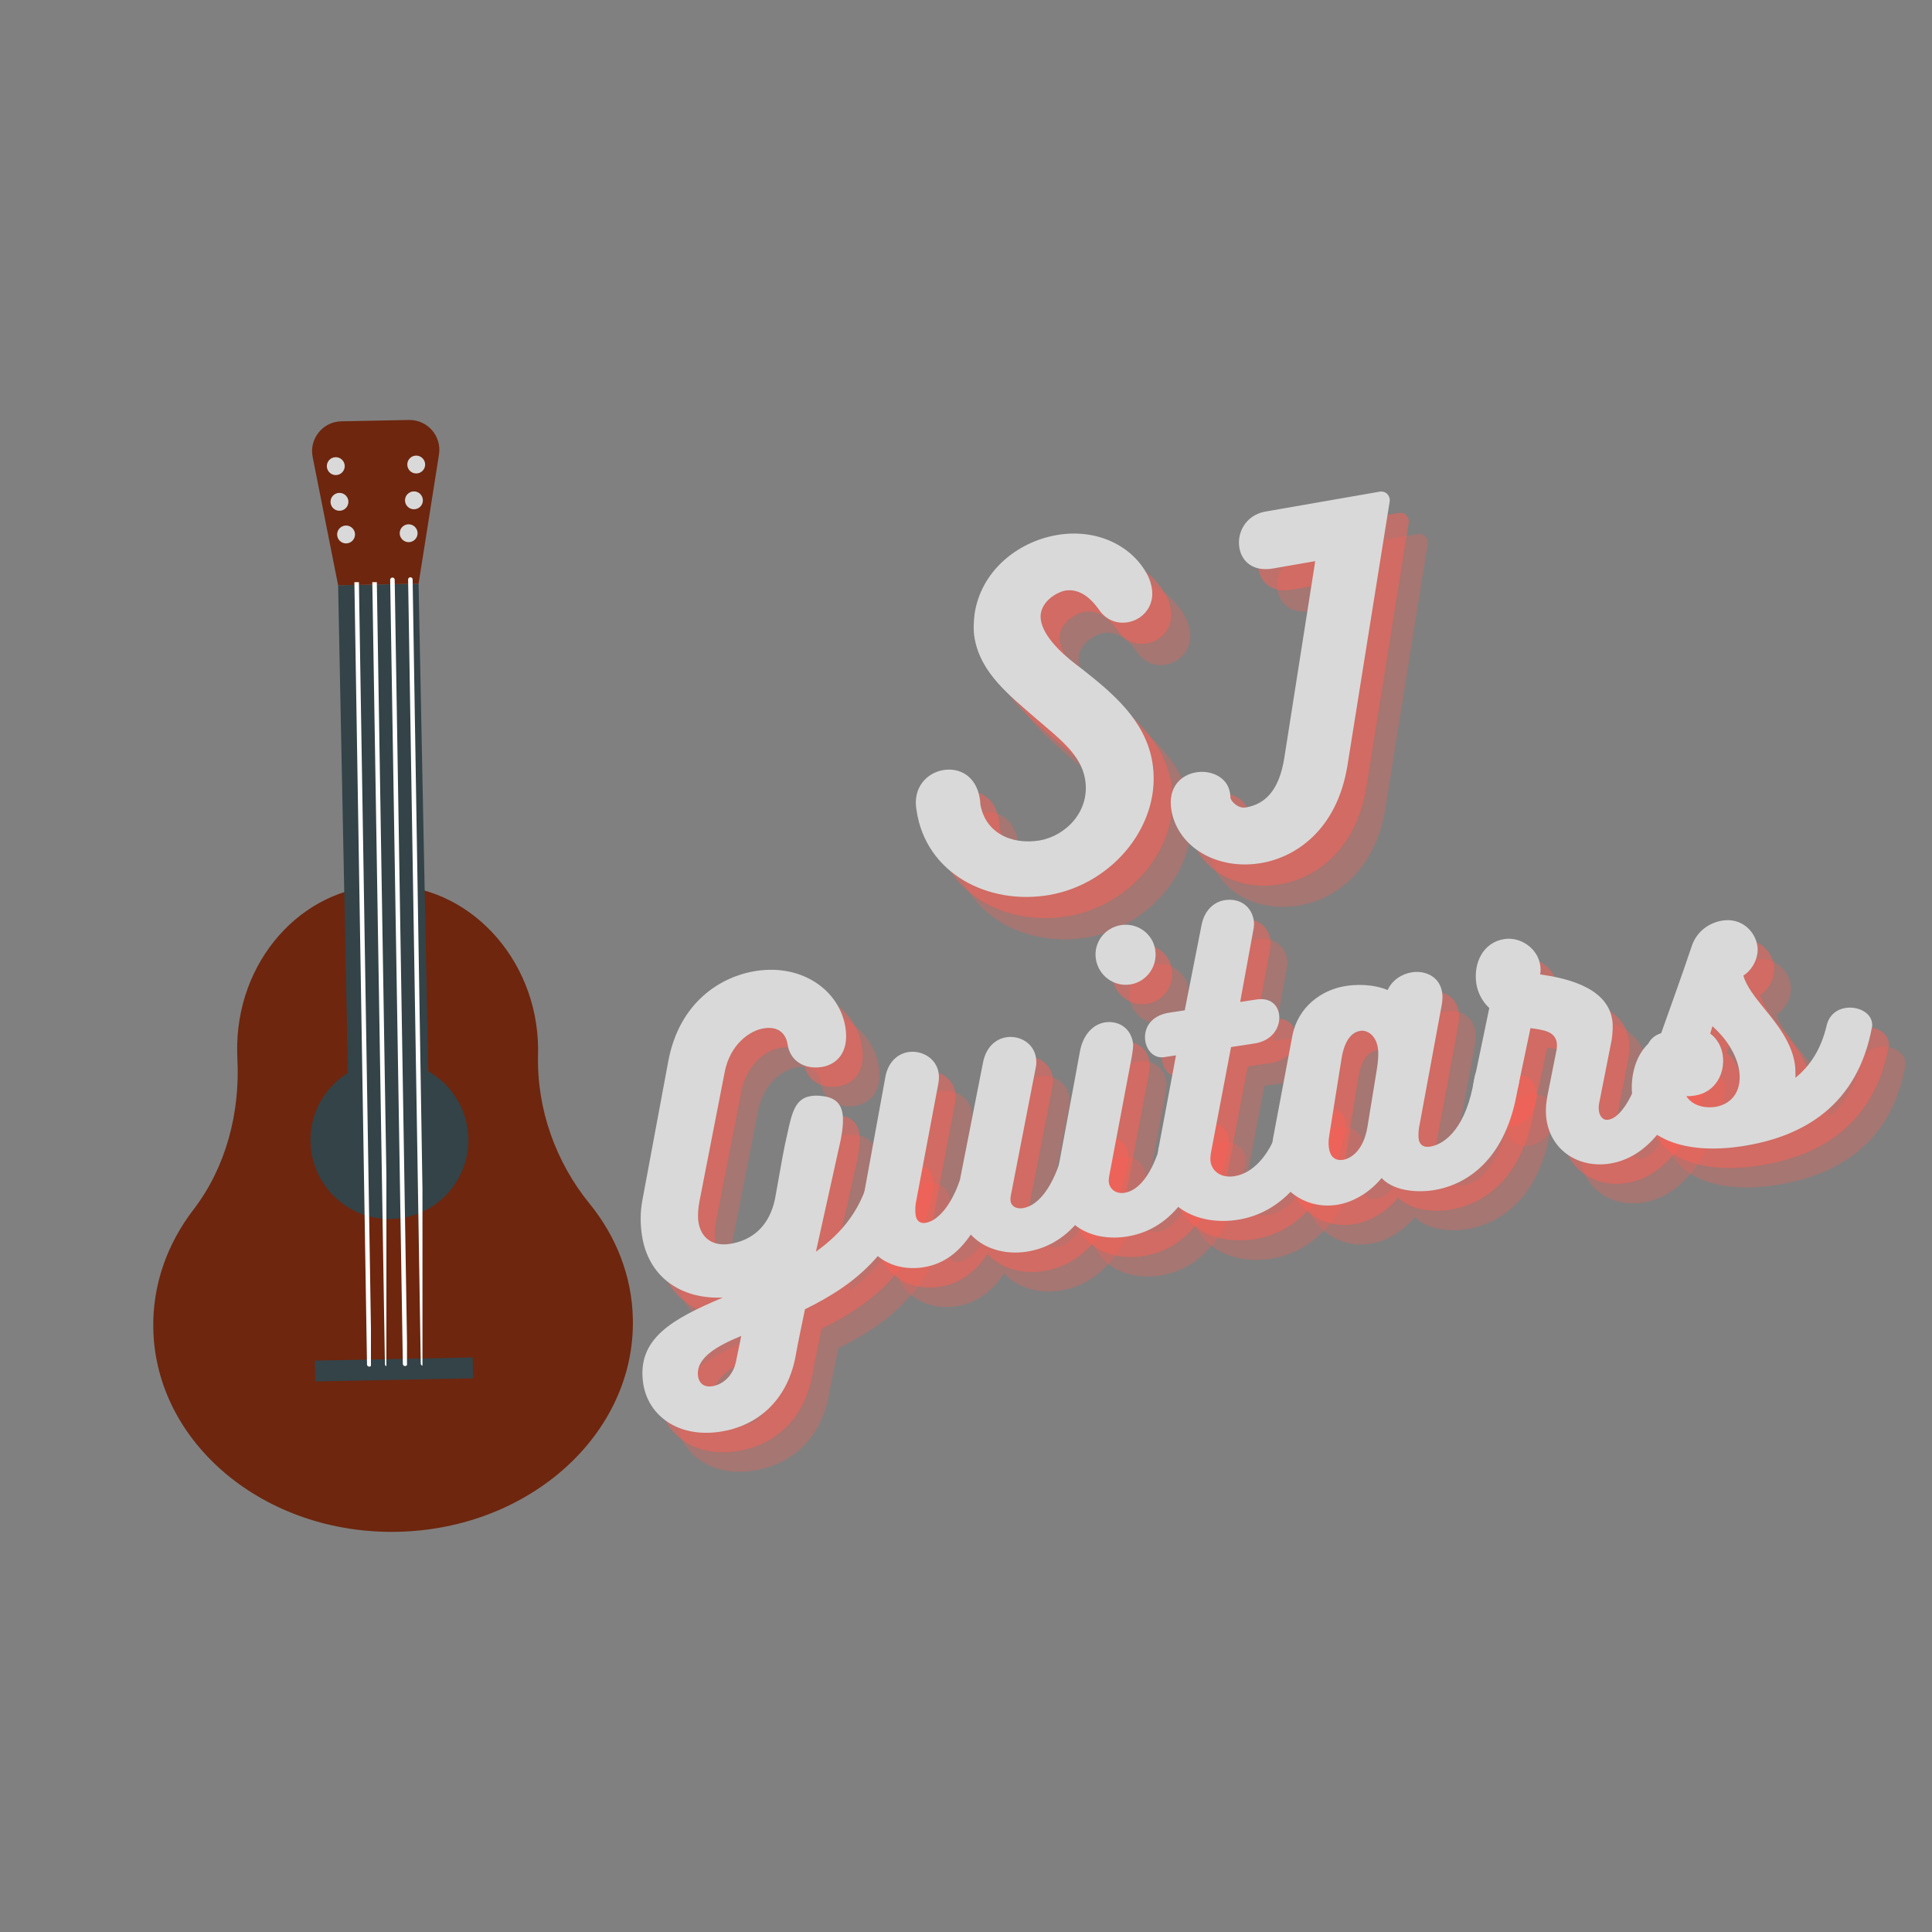 <svg xmlns="http://www.w3.org/2000/svg" width="375" viewBox="0 0 375 375" height="375" version="1.0"><rect x="0" y="0" width="375" height="375" fill="#808080" stroke="none"/><defs><clipPath id="a"><path d="M 29 171 L 123 171 L 123 298 L 29 298 Z M 29 171"/></clipPath><clipPath id="b"><path d="M -52.012 201.133 L 72.605 71.453 L 202.281 196.07 L 77.664 325.75 Z M -52.012 201.133"/></clipPath><clipPath id="c"><path d="M -52.012 201.133 L 72.605 71.453 L 202.281 196.07 L 77.664 325.75 Z M -52.012 201.133"/></clipPath><clipPath id="d"><path d="M 60 205 L 91 205 L 91 237 L 60 237 Z M 60 205"/></clipPath><clipPath id="e"><path d="M -52.012 201.133 L 72.605 71.453 L 202.281 196.07 L 77.664 325.75 Z M -52.012 201.133"/></clipPath><clipPath id="f"><path d="M -52.012 201.133 L 72.605 71.453 L 202.281 196.07 L 77.664 325.75 Z M -52.012 201.133"/></clipPath><clipPath id="g"><path d="M 61 263 L 92 263 L 92 269 L 61 269 Z M 61 263"/></clipPath><clipPath id="h"><path d="M -52.012 201.133 L 72.605 71.453 L 202.281 196.07 L 77.664 325.75 Z M -52.012 201.133"/></clipPath><clipPath id="i"><path d="M -52.012 201.133 L 72.605 71.453 L 202.281 196.07 L 77.664 325.75 Z M -52.012 201.133"/></clipPath><clipPath id="j"><path d="M 65 113 L 84 113 L 84 213 L 65 213 Z M 65 113"/></clipPath><clipPath id="k"><path d="M -52.012 201.133 L 72.605 71.453 L 202.281 196.07 L 77.664 325.75 Z M -52.012 201.133"/></clipPath><clipPath id="l"><path d="M -52.012 201.133 L 72.605 71.453 L 202.281 196.07 L 77.664 325.75 Z M -52.012 201.133"/></clipPath><clipPath id="m"><path d="M 60 81 L 86 81 L 86 114 L 60 114 Z M 60 81"/></clipPath><clipPath id="n"><path d="M -52.012 201.133 L 72.605 71.453 L 202.281 196.07 L 77.664 325.75 Z M -52.012 201.133"/></clipPath><clipPath id="o"><path d="M -52.012 201.133 L 72.605 71.453 L 202.281 196.07 L 77.664 325.75 Z M -52.012 201.133"/></clipPath><clipPath id="p"><path d="M 65 102 L 69 102 L 69 106 L 65 106 Z M 65 102"/></clipPath><clipPath id="q"><path d="M -52.012 201.133 L 72.605 71.453 L 202.281 196.07 L 77.664 325.75 Z M -52.012 201.133"/></clipPath><clipPath id="r"><path d="M -52.012 201.133 L 72.605 71.453 L 202.281 196.07 L 77.664 325.75 Z M -52.012 201.133"/></clipPath><clipPath id="s"><path d="M 64 95 L 68 95 L 68 100 L 64 100 Z M 64 95"/></clipPath><clipPath id="t"><path d="M -52.012 201.133 L 72.605 71.453 L 202.281 196.07 L 77.664 325.75 Z M -52.012 201.133"/></clipPath><clipPath id="u"><path d="M -52.012 201.133 L 72.605 71.453 L 202.281 196.07 L 77.664 325.75 Z M -52.012 201.133"/></clipPath><clipPath id="v"><path d="M 63 88 L 67 88 L 67 93 L 63 93 Z M 63 88"/></clipPath><clipPath id="w"><path d="M -52.012 201.133 L 72.605 71.453 L 202.281 196.07 L 77.664 325.75 Z M -52.012 201.133"/></clipPath><clipPath id="x"><path d="M -52.012 201.133 L 72.605 71.453 L 202.281 196.07 L 77.664 325.75 Z M -52.012 201.133"/></clipPath><clipPath id="y"><path d="M 77 101 L 82 101 L 82 106 L 77 106 Z M 77 101"/></clipPath><clipPath id="z"><path d="M -52.012 201.133 L 72.605 71.453 L 202.281 196.07 L 77.664 325.75 Z M -52.012 201.133"/></clipPath><clipPath id="A"><path d="M -52.012 201.133 L 72.605 71.453 L 202.281 196.07 L 77.664 325.75 Z M -52.012 201.133"/></clipPath><clipPath id="B"><path d="M 78 95 L 83 95 L 83 99 L 78 99 Z M 78 95"/></clipPath><clipPath id="C"><path d="M -52.012 201.133 L 72.605 71.453 L 202.281 196.07 L 77.664 325.75 Z M -52.012 201.133"/></clipPath><clipPath id="D"><path d="M -52.012 201.133 L 72.605 71.453 L 202.281 196.07 L 77.664 325.75 Z M -52.012 201.133"/></clipPath><clipPath id="E"><path d="M 79 88 L 83 88 L 83 92 L 79 92 Z M 79 88"/></clipPath><clipPath id="F"><path d="M -52.012 201.133 L 72.605 71.453 L 202.281 196.07 L 77.664 325.75 Z M -52.012 201.133"/></clipPath><clipPath id="G"><path d="M -52.012 201.133 L 72.605 71.453 L 202.281 196.07 L 77.664 325.75 Z M -52.012 201.133"/></clipPath><clipPath id="H"><path d="M 67 113 L 72 113 L 72 266 L 67 266 Z M 67 113"/></clipPath><clipPath id="I"><path d="M -52.012 201.133 L 72.605 71.453 L 202.281 196.07 L 77.664 325.75 Z M -52.012 201.133"/></clipPath><clipPath id="J"><path d="M -52.012 201.133 L 72.605 71.453 L 202.281 196.07 L 77.664 325.75 Z M -52.012 201.133"/></clipPath><clipPath id="K"><path d="M 70 113 L 75 113 L 75 266 L 70 266 Z M 70 113"/></clipPath><clipPath id="L"><path d="M -52.012 201.133 L 72.605 71.453 L 202.281 196.07 L 77.664 325.75 Z M -52.012 201.133"/></clipPath><clipPath id="M"><path d="M -52.012 201.133 L 72.605 71.453 L 202.281 196.07 L 77.664 325.75 Z M -52.012 201.133"/></clipPath><clipPath id="N"><path d="M 74 112 L 79 112 L 79 266 L 74 266 Z M 74 112"/></clipPath><clipPath id="O"><path d="M -52.012 201.133 L 72.605 71.453 L 202.281 196.07 L 77.664 325.75 Z M -52.012 201.133"/></clipPath><clipPath id="P"><path d="M -52.012 201.133 L 72.605 71.453 L 202.281 196.07 L 77.664 325.75 Z M -52.012 201.133"/></clipPath><clipPath id="Q"><path d="M 77 112 L 82 112 L 82 266 L 77 266 Z M 77 112"/></clipPath><clipPath id="R"><path d="M -52.012 201.133 L 72.605 71.453 L 202.281 196.07 L 77.664 325.75 Z M -52.012 201.133"/></clipPath><clipPath id="S"><path d="M -52.012 201.133 L 72.605 71.453 L 202.281 196.07 L 77.664 325.75 Z M -52.012 201.133"/></clipPath></defs><g clip-path="url(#a)"><g clip-path="url(#b)"><g clip-path="url(#c)"><path fill="#6E260E" d="M 104.434 204.711 C 104.441 204.309 104.445 203.902 104.445 203.5 C 104.285 185.902 90.762 171.547 74.633 171.844 C 58.492 172.152 45.684 186.68 46.039 204.273 C 46.043 204.66 46.055 205.039 46.074 205.422 C 46.633 216.066 43.82 226.621 37.559 234.773 C 32.477 241.391 29.578 249.367 29.754 257.895 C 30.195 280.184 51.398 297.836 77.098 297.324 C 102.805 296.809 123.281 278.328 122.84 256.043 C 122.68 247.676 119.578 239.953 114.418 233.609 C 107.93 225.641 104.16 215.348 104.434 204.711"/></g></g></g><g clip-path="url(#d)"><g clip-path="url(#e)"><g clip-path="url(#f)"><path fill="#334348" d="M 90.91 220.98 C 91.074 229.445 84.352 236.441 75.891 236.609 C 67.43 236.777 60.438 230.055 60.262 221.59 C 60.094 213.129 66.816 206.137 75.281 205.961 C 83.746 205.797 90.742 212.52 90.91 220.98"/></g></g></g><g clip-path="url(#g)"><g clip-path="url(#h)"><g clip-path="url(#i)"><path fill="#334348" d="M 91.832 267.527 L 61.195 268.137 L 61.113 264.094 L 91.758 263.477 L 91.832 267.527"/></g></g></g><g clip-path="url(#j)"><g clip-path="url(#k)"><g clip-path="url(#l)"><path fill="#334348" d="M 81.246 113.289 L 65.629 113.605 L 67.602 212.484 L 83.211 212.176 L 81.246 113.289"/></g></g></g><g clip-path="url(#m)"><g clip-path="url(#n)"><g clip-path="url(#o)"><path fill="#6E260E" d="M 79.363 81.516 L 66.254 81.777 C 62.641 81.848 59.98 85.164 60.688 88.707 L 65.629 113.605 L 81.246 113.289 L 85.207 88.223 C 85.766 84.648 82.977 81.445 79.363 81.516"/></g></g></g><g clip-path="url(#p)"><g clip-path="url(#q)"><g clip-path="url(#r)"><path fill="#D9D9D9" d="M 68.91 103.707 C 68.922 104.664 68.164 105.453 67.207 105.477 C 66.254 105.496 65.461 104.734 65.434 103.773 C 65.422 102.816 66.18 102.027 67.137 102.004 C 68.098 101.988 68.891 102.754 68.91 103.707"/></g></g></g><g clip-path="url(#s)"><g clip-path="url(#t)"><g clip-path="url(#u)"><path fill="#D9D9D9" d="M 67.625 97.363 C 67.645 98.328 66.883 99.125 65.922 99.137 C 64.965 99.164 64.172 98.398 64.156 97.441 C 64.133 96.48 64.895 95.688 65.859 95.668 C 66.812 95.648 67.609 96.414 67.625 97.363"/></g></g></g><g clip-path="url(#v)"><g clip-path="url(#w)"><g clip-path="url(#x)"><path fill="#D9D9D9" d="M 66.914 90.445 C 66.926 91.402 66.168 92.191 65.211 92.215 C 64.254 92.23 63.465 91.473 63.438 90.512 C 63.418 89.547 64.176 88.758 65.141 88.742 C 66.102 88.727 66.887 89.484 66.914 90.445"/></g></g></g><g clip-path="url(#y)"><g clip-path="url(#z)"><g clip-path="url(#A)"><path fill="#D9D9D9" d="M 77.582 103.531 C 77.605 104.492 78.395 105.25 79.352 105.234 C 80.305 105.219 81.07 104.422 81.051 103.469 C 81.031 102.504 80.242 101.746 79.277 101.766 C 78.324 101.785 77.562 102.582 77.582 103.531"/></g></g></g><g clip-path="url(#B)"><g clip-path="url(#C)"><g clip-path="url(#D)"><path fill="#D9D9D9" d="M 78.609 97.145 C 78.629 98.109 79.426 98.875 80.383 98.848 C 81.34 98.836 82.105 98.043 82.078 97.082 C 82.066 96.125 81.273 95.359 80.309 95.379 C 79.355 95.398 78.59 96.195 78.609 97.145"/></g></g></g><g clip-path="url(#E)"><g clip-path="url(#F)"><g clip-path="url(#G)"><path fill="#D9D9D9" d="M 79.055 90.195 C 79.074 91.16 79.859 91.918 80.824 91.898 C 81.777 91.879 82.543 91.086 82.523 90.133 C 82.496 89.176 81.711 88.418 80.75 88.43 C 79.797 88.449 79.035 89.242 79.055 90.195"/></g></g></g><g clip-path="url(#H)"><g clip-path="url(#I)"><g clip-path="url(#J)"><path stroke-linecap="round" transform="matrix(.061 -.063 -.063 -.061 80.307 458.585)" fill="none" stroke-linejoin="round" d="M 2746.104 2834.9 C 2727.287 2816.198 1518.896 1607.696 1518.896 1607.696" stroke="#FFF" stroke-width="10" stroke-miterlimit="10"/></g></g></g><g clip-path="url(#K)"><g clip-path="url(#L)"><g clip-path="url(#M)"><path stroke-linecap="round" transform="matrix(.061 -.063 -.063 -.061 80.307 458.585)" fill="none" stroke-linejoin="round" d="M 2774.095 2806.803 C 2755.405 2788.099 1546.921 1579.693 1546.921 1579.693" stroke="#FFF" stroke-width="10" stroke-miterlimit="10"/></g></g></g><g clip-path="url(#N)"><g clip-path="url(#O)"><g clip-path="url(#P)"><path stroke-linecap="round" transform="matrix(.061 -.063 -.063 -.061 80.307 458.585)" fill="none" stroke-linejoin="round" d="M 2802.121 2778.8 C 2783.4 2760.128 1574.976 1551.595 1574.976 1551.595" stroke="#FFF" stroke-width="10" stroke-miterlimit="10"/></g></g></g><g clip-path="url(#Q)"><g clip-path="url(#R)"><g clip-path="url(#S)"><path stroke-linecap="round" transform="matrix(.061 -.063 -.063 -.061 80.307 458.585)" fill="none" stroke-linejoin="round" d="M 2830.175 2750.702 L 1603 1523.529" stroke="#FFF" stroke-width="10" stroke-miterlimit="10"/></g></g></g><g fill="#FD6155" fill-opacity=".302"><g><g><path d="M 26.848 -74.281 C 19.141 -72.938 12.117 -67.227 10.914 -58.918 C 10.719 -57.277 10.664 -55.746 10.922 -54.266 C 12.102 -47.496 17.664 -43.172 23.051 -38.496 C 27.48 -34.695 31.543 -31.633 32.355 -26.965 C 33.453 -20.66 28.59 -15.883 23.531 -15.004 C 17.914 -14.105 12.91 -16.602 12.023 -22.141 C 12.035 -22.543 11.965 -22.934 11.914 -23.246 C 11.141 -27.68 7.832 -29.191 4.793 -28.66 C 1.68 -28.121 -1.117 -25.309 -0.359 -20.949 C 1.406 -8.504 13.699 -2.383 25.453 -4.43 C 37.906 -6.598 47.484 -18.371 45.398 -30.355 C 43.988 -38.449 37.535 -43.742 31.867 -48.211 L 30.754 -49.059 C 27.242 -51.734 24.297 -54.832 23.797 -57.711 C 23.199 -61.137 26.91 -63.305 28.715 -63.539 C 31.156 -63.805 33.168 -62.391 34.949 -59.973 C 36.383 -57.738 38.594 -57 40.695 -57.363 C 43.5 -57.852 45.934 -60.441 45.312 -64.023 C 45.176 -64.801 44.977 -65.488 44.594 -66.305 C 41.746 -72.062 34.785 -75.664 26.848 -74.281 Z M 26.848 -74.281" transform="translate(185.63 186.376)"/></g></g></g><g fill="#FD6155" fill-opacity=".302"><g><g><path d="M 34.426 -73.113 L 14.344 -69.617 C 10.547 -68.875 8.895 -65.461 9.395 -62.582 C 9.844 -60.012 11.977 -57.898 15.945 -58.59 L 24.117 -60.012 L 18.105 -21.758 C 17.062 -15.32 14.285 -12.832 10.629 -12.195 C 9.148 -11.938 7.773 -13.383 7.652 -14.082 C 7.676 -14.406 7.609 -14.797 7.555 -15.109 C 7.027 -18.145 3.82 -19.512 0.941 -19.008 C -1.938 -18.508 -4.57 -16.125 -3.785 -11.609 C -2.539 -4.449 5.145 0.066 13.707 -1.422 C 20.242 -2.562 28.324 -7.738 30.375 -20.363 L 38.555 -71.508 C 38.754 -72.664 37.852 -73.711 36.605 -73.492 Z M 34.426 -73.113" transform="translate(238.552 177.165)"/></g></g></g><g fill="#FD6155" fill-opacity=".502"><g><g><path d="M 26.848 -74.281 C 19.141 -72.938 12.117 -67.227 10.914 -58.918 C 10.719 -57.277 10.664 -55.746 10.922 -54.266 C 12.102 -47.496 17.664 -43.172 23.051 -38.496 C 27.48 -34.695 31.543 -31.633 32.355 -26.965 C 33.453 -20.66 28.59 -15.883 23.531 -15.004 C 17.914 -14.105 12.91 -16.602 12.023 -22.141 C 12.035 -22.543 11.965 -22.934 11.914 -23.246 C 11.141 -27.68 7.832 -29.191 4.793 -28.66 C 1.68 -28.121 -1.117 -25.309 -0.359 -20.949 C 1.406 -8.504 13.699 -2.383 25.453 -4.43 C 37.906 -6.598 47.484 -18.371 45.398 -30.355 C 43.988 -38.449 37.535 -43.742 31.867 -48.211 L 30.754 -49.059 C 27.242 -51.734 24.297 -54.832 23.797 -57.711 C 23.199 -61.137 26.91 -63.305 28.715 -63.539 C 31.156 -63.805 33.168 -62.391 34.949 -59.973 C 36.383 -57.738 38.594 -57 40.695 -57.363 C 43.5 -57.852 45.934 -60.441 45.312 -64.023 C 45.176 -64.801 44.977 -65.488 44.594 -66.305 C 41.746 -72.062 34.785 -75.664 26.848 -74.281 Z M 26.848 -74.281" transform="translate(181.938 182.258)"/></g></g></g><g fill="#FD6155" fill-opacity=".502"><g><g><path d="M 34.426 -73.113 L 14.344 -69.617 C 10.547 -68.875 8.895 -65.461 9.395 -62.582 C 9.844 -60.012 11.977 -57.898 15.945 -58.59 L 24.117 -60.012 L 18.105 -21.758 C 17.062 -15.32 14.285 -12.832 10.629 -12.195 C 9.148 -11.938 7.773 -13.383 7.652 -14.082 C 7.676 -14.406 7.609 -14.797 7.555 -15.109 C 7.027 -18.145 3.82 -19.512 0.941 -19.008 C -1.938 -18.508 -4.57 -16.125 -3.785 -11.609 C -2.539 -4.449 5.145 0.066 13.707 -1.422 C 20.242 -2.562 28.324 -7.738 30.375 -20.363 L 38.555 -71.508 C 38.754 -72.664 37.852 -73.711 36.605 -73.492 Z M 34.426 -73.113" transform="translate(234.86 173.046)"/></g></g></g><g fill="#D9D9D9"><g><g><path d="M 26.848 -74.281 C 19.141 -72.938 12.117 -67.227 10.914 -58.918 C 10.719 -57.277 10.664 -55.746 10.922 -54.266 C 12.102 -47.496 17.664 -43.172 23.051 -38.496 C 27.48 -34.695 31.543 -31.633 32.355 -26.965 C 33.453 -20.66 28.59 -15.883 23.531 -15.004 C 17.914 -14.105 12.91 -16.602 12.023 -22.141 C 12.035 -22.543 11.965 -22.934 11.914 -23.246 C 11.141 -27.68 7.832 -29.191 4.793 -28.66 C 1.68 -28.121 -1.117 -25.309 -0.359 -20.949 C 1.406 -8.504 13.699 -2.383 25.453 -4.43 C 37.906 -6.598 47.484 -18.371 45.398 -30.355 C 43.988 -38.449 37.535 -43.742 31.867 -48.211 L 30.754 -49.059 C 27.242 -51.734 24.297 -54.832 23.797 -57.711 C 23.199 -61.137 26.91 -63.305 28.715 -63.539 C 31.156 -63.805 33.168 -62.391 34.949 -59.973 C 36.383 -57.738 38.594 -57 40.695 -57.363 C 43.5 -57.852 45.934 -60.441 45.312 -64.023 C 45.176 -64.801 44.977 -65.488 44.594 -66.305 C 41.746 -72.062 34.785 -75.664 26.848 -74.281 Z M 26.848 -74.281" transform="translate(178.246 178.14)"/></g></g></g><g fill="#D9D9D9"><g><g><path d="M 34.426 -73.113 L 14.344 -69.617 C 10.547 -68.875 8.895 -65.461 9.395 -62.582 C 9.844 -60.012 11.977 -57.898 15.945 -58.59 L 24.117 -60.012 L 18.105 -21.758 C 17.062 -15.32 14.285 -12.832 10.629 -12.195 C 9.148 -11.938 7.773 -13.383 7.652 -14.082 C 7.676 -14.406 7.609 -14.797 7.555 -15.109 C 7.027 -18.145 3.82 -19.512 0.941 -19.008 C -1.938 -18.508 -4.57 -16.125 -3.785 -11.609 C -2.539 -4.449 5.145 0.066 13.707 -1.422 C 20.242 -2.562 28.324 -7.738 30.375 -20.363 L 38.555 -71.508 C 38.754 -72.664 37.852 -73.711 36.605 -73.492 Z M 34.426 -73.113" transform="translate(231.168 168.928)"/></g></g></g><g fill="#FD6155" fill-opacity=".302"><g><g><path d="M 36.391 -54.254 C 35.309 -61.426 28.117 -66.668 19.117 -65.309 C 12.156 -64.258 4.141 -59.234 1.992 -47.766 L -3.012 -20.902 C -3.496 -18.387 -3.438 -16.094 -3.117 -13.984 C -1.887 -5.828 4.512 -1.543 12.586 -1.902 C 2.855 2.23 -4.195 6.027 -2.867 14.816 C -1.953 20.863 3.762 25.391 12.059 24.141 C 19.02 23.09 24.926 18.383 26.648 9.781 C 27.188 6.68 27.914 3.406 28.531 0.363 C 38.109 -4.316 47.617 -11.363 50.168 -26.852 C 50.281 -27.516 50.27 -28.09 50.195 -28.582 C 49.844 -30.902 47.734 -32.02 45.695 -31.711 C 43.797 -31.426 41.938 -29.922 41.367 -27.031 C 39.93 -19.406 35.785 -14.465 30.656 -10.816 L 35.488 -32.617 C 35.848 -34.539 36.023 -36.219 35.82 -37.555 C 35.523 -39.523 34.398 -40.793 31.699 -41.031 C 30.965 -41.137 30.254 -41.102 29.691 -41.016 C 26.105 -40.477 25.863 -36.844 24.598 -31.402 C 23.98 -28.359 23.27 -24.012 22.711 -21.051 C 21.625 -15.852 18.391 -12.988 13.891 -12.309 C 10.586 -11.812 8.32 -13.48 7.852 -16.574 C 7.684 -17.699 7.762 -19.078 8.043 -20.559 L 12.949 -45.68 C 14 -51.09 17.84 -53.754 20.582 -54.168 C 23.957 -54.68 24.941 -52.453 25.152 -51.047 C 25.676 -47.602 28.691 -46.188 31.715 -46.645 C 34.598 -47.078 37.125 -49.402 36.391 -54.254 Z M 16.156 5.543 L 15.121 10.59 C 14.527 13.34 12.551 15.004 10.512 15.312 C 8.895 15.555 7.973 14.688 7.781 13.422 C 7.219 9.695 11.824 7.348 16.156 5.543 Z M 16.156 5.543" transform="translate(134.195 261.318)"/></g></g></g><g fill="#FD6155" fill-opacity=".302"><g><g><path d="M 37.207 -26.477 C 35.316 -17.559 31.992 -13.391 28.758 -12.902 C 27.492 -12.711 26.543 -13.285 26.395 -14.27 C 26.352 -14.551 26.359 -14.984 26.445 -15.355 L 31.266 -40.105 C 31.441 -40.852 31.414 -41.492 31.32 -42.125 C 30.895 -44.938 28.148 -46.465 25.617 -46.082 C 23.578 -45.773 21.648 -44.262 21.039 -41.148 L 16.566 -18.395 C 15.184 -14.23 12.656 -10.469 9.844 -10.043 C 8.789 -9.887 8.121 -10.504 7.961 -11.559 C 7.879 -12.121 7.879 -13.055 7.984 -13.793 L 12.336 -36.887 C 12.5 -37.703 12.535 -38.426 12.43 -39.129 C 11.992 -42.012 9.164 -43.598 6.562 -43.203 C 4.594 -42.906 2.664 -41.395 2.105 -38.434 L -2.5 -13.215 C -2.73 -11.887 -2.75 -10.586 -2.57 -9.391 C -1.711 -3.695 3.516 -0.531 9.422 -1.422 C 13.641 -2.059 16.496 -4.578 18.672 -7.781 C 21.168 -5.066 25.242 -3.812 29.461 -4.449 C 36.141 -5.457 43.176 -10.766 45.961 -26.145 C 46.035 -26.586 46.043 -27.02 45.98 -27.441 C 45.641 -29.691 43.328 -30.707 41.148 -30.379 C 39.32 -30.102 37.57 -28.832 37.207 -26.477 Z M 37.207 -26.477" transform="translate(176.235 254.968)"/></g></g></g><g fill="#FD6155" fill-opacity=".302"><g><g><path d="M 11.703 -50.598 C 14.867 -51.074 17.074 -54.07 16.586 -57.305 C 16.109 -60.469 13.125 -62.605 9.961 -62.129 C 6.797 -61.648 4.578 -58.727 5.055 -55.562 C 5.543 -52.328 8.539 -50.121 11.703 -50.598 Z M 7.625 -13.305 L 12.027 -36.551 C 12.168 -37.508 12.371 -38.547 12.266 -39.25 C 11.797 -42.34 9.234 -43.609 6.844 -43.246 C 4.664 -42.918 2.578 -41.02 1.953 -37.547 C 0.699 -30.598 -0.988 -21.785 -2.25 -14.906 C -2.461 -13.438 -2.738 -11.453 -2.555 -10.258 C -1.559 -3.648 4.5 -0.68 10.969 -1.656 C 17.859 -2.699 24.816 -8.062 27.539 -23.359 C 27.617 -23.805 27.621 -24.234 27.559 -24.656 C 27.23 -26.836 24.918 -27.855 22.809 -27.535 C 20.91 -27.25 19.16 -25.98 18.645 -23.672 C 16.723 -14.031 13.43 -10.586 10.617 -10.16 C 9 -9.918 7.789 -10.812 7.586 -12.148 C 7.531 -12.5 7.551 -12.863 7.625 -13.305 Z M 7.625 -13.305" transform="translate(214.127 249.245)"/></g></g></g><g fill="#FD6155" fill-opacity=".302"><g><g><path d="M 22.105 -23.617 C 20.461 -15.461 16.594 -11.062 12.516 -10.449 C 9.984 -10.066 8.207 -11.379 7.918 -13.277 C 7.844 -13.77 7.898 -14.355 7.965 -14.867 L 11.895 -35.523 L 16.465 -36.215 C 20.051 -36.758 21.566 -39.574 21.215 -41.895 C 20.938 -43.723 19.5 -45.16 16.828 -44.754 L 13.664 -44.277 L 16.305 -58.699 C 16.371 -59.211 16.375 -59.645 16.312 -60.066 C 15.918 -62.668 13.773 -64.5 10.68 -64.035 C 8.359 -63.684 6.637 -61.77 6.164 -59.18 L 2.906 -42.652 L -0.047 -42.207 C -3.844 -41.633 -5.098 -39 -4.758 -36.75 C -4.461 -34.781 -3.012 -33.273 -1.113 -33.559 L 1.207 -33.91 L -2.141 -16.074 L -2.152 -16.145 C -2.457 -14.371 -2.508 -12.781 -2.281 -11.305 C -1.199 -4.133 5.836 -0.883 13.078 -1.977 C 22.078 -3.336 28.59 -11.152 30.859 -23.285 C 30.926 -23.801 30.988 -24.312 30.926 -24.734 C 30.609 -26.844 28.367 -27.871 26.188 -27.543 C 24.43 -27.277 22.609 -25.996 22.105 -23.617 Z M 22.105 -23.617" transform="translate(233.53 246.314)"/></g></g></g><g fill="#FD6155" fill-opacity=".302"><g><g><path d="M 40.496 -30.422 C 38.527 -30.125 36.527 -28.602 36.086 -25.801 C 34.652 -16.738 30.656 -13.188 27.492 -12.711 C 26.297 -12.531 25.5 -13.055 25.328 -14.18 C 25.246 -14.742 25.277 -15.469 25.371 -16.273 L 29.805 -40.242 C 29.961 -41.129 29.984 -41.926 29.879 -42.629 C 29.41 -45.723 26.637 -46.957 24.035 -46.562 C 22.066 -46.266 20.164 -45.043 19.305 -43.117 C 17.691 -43.809 14.789 -44.449 11.203 -43.906 C 6.562 -43.203 1.883 -39.91 0.801 -34.207 L -2.949 -14.297 C -3.18 -12.969 -3.27 -11.66 -3.082 -10.395 C -2.199 -4.559 3.234 -0.488 9.422 -1.422 C 12.727 -1.922 15.879 -3.91 18.129 -6.621 C 20.867 -3.727 25.945 -3.918 28.055 -4.238 C 33.891 -5.117 41.246 -9.25 44.027 -21.32 C 44.598 -24.211 45.105 -26.086 44.914 -27.352 C 44.555 -29.742 42.535 -30.73 40.496 -30.422 Z M 17.188 -27.621 L 15.395 -16.637 C 14.609 -11.844 12.094 -10.383 10.617 -10.16 C 9.07 -9.93 8.148 -10.797 7.906 -12.414 C 7.766 -13.328 7.852 -14.203 7.965 -14.867 L 10.332 -29.68 C 11.02 -34.168 12.902 -35.031 14.027 -35.199 C 15.363 -35.402 17.043 -34.289 17.402 -31.898 C 17.562 -30.844 17.484 -29.465 17.188 -27.621 Z M 17.188 -27.621" transform="translate(256.518 242.842)"/></g></g></g><g fill="#FD6155" fill-opacity=".302"><g><g><path d="M 32.566 -25.773 C 30.938 -18.48 28.125 -12.805 25.172 -12.359 C 24.188 -12.211 23.559 -13.051 23.41 -14.035 C 23.348 -14.457 23.332 -15.031 23.457 -15.625 L 25.863 -27.781 C 26.074 -29.254 26.164 -30.559 25.984 -31.754 C 24.973 -38.434 16.113 -39.973 11.992 -40.574 C 12.121 -41.168 12.094 -41.812 12.008 -42.375 C 11.52 -45.609 8.223 -47.914 5.059 -47.438 C 0.91 -46.809 -0.996 -42.781 -0.391 -38.773 C -0.125 -37.016 0.781 -35.285 2.121 -34.047 L -0.922 -19.422 C -0.977 -18.84 -0.961 -18.266 -0.898 -17.844 C -0.547 -15.523 1.461 -14.605 3.43 -14.902 C 5.398 -15.199 7.27 -16.633 7.773 -19.008 L 10.117 -30.148 C 12.18 -29.812 14.855 -29.715 15.219 -27.324 C 15.27 -26.973 15.266 -26.539 15.199 -26.027 L 13.398 -16.98 C 13.082 -15.281 13.023 -13.762 13.234 -12.355 C 14.16 -6.238 19.617 -2.965 25.453 -3.844 C 33.117 -5.004 39.047 -12.875 41.398 -25.383 C 41.477 -25.824 41.496 -26.188 41.441 -26.539 C 41.121 -28.648 38.59 -29.703 36.34 -29.363 C 34.512 -29.09 32.883 -27.98 32.566 -25.773 Z M 32.566 -25.773" transform="translate(293.425 237.267)"/></g></g></g><g fill="#FD6155" fill-opacity=".302"><g><g><path d="M 34.328 -25.535 C 33.27 -21.133 31.242 -17.879 28.297 -15.492 C 28.297 -16.43 28.312 -17.293 28.172 -18.207 C 27.559 -22.285 24.793 -25.824 22.324 -28.828 C 20.559 -31.008 18.789 -33.188 18.18 -35.324 C 20.023 -36.465 21.23 -38.949 20.91 -41.059 C 20.453 -44.082 17.707 -46.543 14.191 -46.012 C 11.52 -45.609 9.051 -43.867 8.129 -40.926 C 6.195 -35.168 4.059 -29.309 2.043 -23.609 C -2.488 -21.703 -4 -16.008 -3.32 -11.508 C -2.281 -4.617 5.418 -0.316 17.863 -2.195 C 30.098 -4.043 40.363 -10.34 43.141 -25.285 C 43.238 -25.59 43.188 -25.941 43.145 -26.223 C 42.836 -28.262 40.293 -29.387 38.043 -29.047 C 36.355 -28.793 34.793 -27.691 34.328 -25.535 Z M 11.754 -24.07 L 12.184 -25.5 C 14.676 -23.289 16.875 -20.168 17.375 -16.863 C 17.871 -13.559 16.527 -10.551 12.824 -9.848 C 10.434 -9.488 8.164 -10.223 7.113 -11.934 C 7.699 -11.879 8.262 -11.965 8.754 -12.039 C 12.832 -12.652 14.703 -16.461 14.18 -19.906 C 13.938 -21.523 13.129 -23.055 11.754 -24.07 Z M 11.754 -24.07" transform="translate(326.677 232.245)"/></g></g></g><g fill="#FD6155" fill-opacity=".502"><g><g><path d="M 36.391 -54.254 C 35.309 -61.426 28.117 -66.668 19.117 -65.309 C 12.156 -64.258 4.141 -59.234 1.992 -47.766 L -3.012 -20.902 C -3.496 -18.387 -3.438 -16.094 -3.117 -13.984 C -1.887 -5.828 4.512 -1.543 12.586 -1.902 C 2.855 2.23 -4.195 6.027 -2.867 14.816 C -1.953 20.863 3.762 25.391 12.059 24.141 C 19.02 23.09 24.926 18.383 26.648 9.781 C 27.188 6.68 27.914 3.406 28.531 0.363 C 38.109 -4.316 47.617 -11.363 50.168 -26.852 C 50.281 -27.516 50.27 -28.09 50.195 -28.582 C 49.844 -30.902 47.734 -32.02 45.695 -31.711 C 43.797 -31.426 41.938 -29.922 41.367 -27.031 C 39.93 -19.406 35.785 -14.465 30.656 -10.816 L 35.488 -32.617 C 35.848 -34.539 36.023 -36.219 35.82 -37.555 C 35.523 -39.523 34.398 -40.793 31.699 -41.031 C 30.965 -41.137 30.254 -41.102 29.691 -41.016 C 26.105 -40.477 25.863 -36.844 24.598 -31.402 C 23.98 -28.359 23.27 -24.012 22.711 -21.051 C 21.625 -15.852 18.391 -12.988 13.891 -12.309 C 10.586 -11.812 8.32 -13.48 7.852 -16.574 C 7.684 -17.699 7.762 -19.078 8.043 -20.559 L 12.949 -45.68 C 14 -51.09 17.84 -53.754 20.582 -54.168 C 23.957 -54.68 24.941 -52.453 25.152 -51.047 C 25.676 -47.602 28.691 -46.188 31.715 -46.645 C 34.598 -47.078 37.125 -49.402 36.391 -54.254 Z M 16.156 5.543 L 15.121 10.59 C 14.527 13.34 12.551 15.004 10.512 15.312 C 8.895 15.555 7.973 14.688 7.781 13.422 C 7.219 9.695 11.824 7.348 16.156 5.543 Z M 16.156 5.543" transform="translate(130.957 257.538)"/></g></g></g><g fill="#FD6155" fill-opacity=".502"><g><g><path d="M 37.207 -26.477 C 35.316 -17.559 31.992 -13.391 28.758 -12.902 C 27.492 -12.711 26.543 -13.285 26.395 -14.27 C 26.352 -14.551 26.359 -14.984 26.445 -15.355 L 31.266 -40.105 C 31.441 -40.852 31.414 -41.492 31.32 -42.125 C 30.895 -44.938 28.148 -46.465 25.617 -46.082 C 23.578 -45.773 21.648 -44.262 21.039 -41.148 L 16.566 -18.395 C 15.184 -14.23 12.656 -10.469 9.844 -10.043 C 8.789 -9.887 8.121 -10.504 7.961 -11.559 C 7.879 -12.121 7.879 -13.055 7.984 -13.793 L 12.336 -36.887 C 12.5 -37.703 12.535 -38.426 12.43 -39.129 C 11.992 -42.012 9.164 -43.598 6.562 -43.203 C 4.594 -42.906 2.664 -41.395 2.105 -38.434 L -2.5 -13.215 C -2.73 -11.887 -2.75 -10.586 -2.57 -9.391 C -1.711 -3.695 3.516 -0.531 9.422 -1.422 C 13.641 -2.059 16.496 -4.578 18.672 -7.781 C 21.168 -5.066 25.242 -3.812 29.461 -4.449 C 36.141 -5.457 43.176 -10.766 45.961 -26.145 C 46.035 -26.586 46.043 -27.02 45.98 -27.441 C 45.641 -29.691 43.328 -30.707 41.148 -30.379 C 39.32 -30.102 37.57 -28.832 37.207 -26.477 Z M 37.207 -26.477" transform="translate(172.996 251.188)"/></g></g></g><g fill="#FD6155" fill-opacity=".502"><g><g><path d="M 11.703 -50.598 C 14.867 -51.074 17.074 -54.07 16.586 -57.305 C 16.109 -60.469 13.125 -62.605 9.961 -62.129 C 6.797 -61.648 4.578 -58.727 5.055 -55.562 C 5.543 -52.328 8.539 -50.121 11.703 -50.598 Z M 7.625 -13.305 L 12.027 -36.551 C 12.168 -37.508 12.371 -38.547 12.266 -39.25 C 11.797 -42.34 9.234 -43.609 6.844 -43.246 C 4.664 -42.918 2.578 -41.02 1.953 -37.547 C 0.699 -30.598 -0.988 -21.785 -2.25 -14.906 C -2.461 -13.438 -2.738 -11.453 -2.555 -10.258 C -1.559 -3.648 4.5 -0.68 10.969 -1.656 C 17.859 -2.699 24.816 -8.062 27.539 -23.359 C 27.617 -23.805 27.621 -24.234 27.559 -24.656 C 27.23 -26.836 24.918 -27.855 22.809 -27.535 C 20.91 -27.25 19.16 -25.98 18.645 -23.672 C 16.723 -14.031 13.43 -10.586 10.617 -10.16 C 9 -9.918 7.789 -10.812 7.586 -12.148 C 7.531 -12.5 7.551 -12.863 7.625 -13.305 Z M 7.625 -13.305" transform="translate(210.888 245.465)"/></g></g></g><g fill="#FD6155" fill-opacity=".502"><g><g><path d="M 22.105 -23.617 C 20.461 -15.461 16.594 -11.062 12.516 -10.449 C 9.984 -10.066 8.207 -11.379 7.918 -13.277 C 7.844 -13.77 7.898 -14.355 7.965 -14.867 L 11.895 -35.523 L 16.465 -36.215 C 20.051 -36.758 21.566 -39.574 21.215 -41.895 C 20.938 -43.723 19.5 -45.16 16.828 -44.754 L 13.664 -44.277 L 16.305 -58.699 C 16.371 -59.211 16.375 -59.645 16.312 -60.066 C 15.918 -62.668 13.773 -64.5 10.68 -64.035 C 8.359 -63.684 6.637 -61.77 6.164 -59.18 L 2.906 -42.652 L -0.047 -42.207 C -3.844 -41.633 -5.098 -39 -4.758 -36.75 C -4.461 -34.781 -3.012 -33.273 -1.113 -33.559 L 1.207 -33.91 L -2.141 -16.074 L -2.152 -16.145 C -2.457 -14.371 -2.508 -12.781 -2.281 -11.305 C -1.199 -4.133 5.836 -0.883 13.078 -1.977 C 22.078 -3.336 28.59 -11.152 30.859 -23.285 C 30.926 -23.801 30.988 -24.312 30.926 -24.734 C 30.609 -26.844 28.367 -27.871 26.188 -27.543 C 24.43 -27.277 22.609 -25.996 22.105 -23.617 Z M 22.105 -23.617" transform="translate(230.29 242.534)"/></g></g></g><g fill="#FD6155" fill-opacity=".502"><g><g><path d="M 40.496 -30.422 C 38.527 -30.125 36.527 -28.602 36.086 -25.801 C 34.652 -16.738 30.656 -13.188 27.492 -12.711 C 26.297 -12.531 25.5 -13.055 25.328 -14.18 C 25.246 -14.742 25.277 -15.469 25.371 -16.273 L 29.805 -40.242 C 29.961 -41.129 29.984 -41.926 29.879 -42.629 C 29.41 -45.723 26.637 -46.957 24.035 -46.562 C 22.066 -46.266 20.164 -45.043 19.305 -43.117 C 17.691 -43.809 14.789 -44.449 11.203 -43.906 C 6.562 -43.203 1.883 -39.91 0.801 -34.207 L -2.949 -14.297 C -3.18 -12.969 -3.27 -11.66 -3.082 -10.395 C -2.199 -4.559 3.234 -0.488 9.422 -1.422 C 12.727 -1.922 15.879 -3.91 18.129 -6.621 C 20.867 -3.727 25.945 -3.918 28.055 -4.238 C 33.891 -5.117 41.246 -9.25 44.027 -21.32 C 44.598 -24.211 45.105 -26.086 44.914 -27.352 C 44.555 -29.742 42.535 -30.73 40.496 -30.422 Z M 17.188 -27.621 L 15.395 -16.637 C 14.609 -11.844 12.094 -10.383 10.617 -10.16 C 9.07 -9.93 8.148 -10.797 7.906 -12.414 C 7.766 -13.328 7.852 -14.203 7.965 -14.867 L 10.332 -29.68 C 11.02 -34.168 12.902 -35.031 14.027 -35.199 C 15.363 -35.402 17.043 -34.289 17.402 -31.898 C 17.562 -30.844 17.484 -29.465 17.188 -27.621 Z M 17.188 -27.621" transform="translate(253.279 239.062)"/></g></g></g><g fill="#FD6155" fill-opacity=".502"><g><g><path d="M 32.566 -25.773 C 30.938 -18.48 28.125 -12.805 25.172 -12.359 C 24.188 -12.211 23.559 -13.051 23.41 -14.035 C 23.348 -14.457 23.332 -15.031 23.457 -15.625 L 25.863 -27.781 C 26.074 -29.254 26.164 -30.559 25.984 -31.754 C 24.973 -38.434 16.113 -39.973 11.992 -40.574 C 12.121 -41.168 12.094 -41.812 12.008 -42.375 C 11.52 -45.609 8.223 -47.914 5.059 -47.438 C 0.91 -46.809 -0.996 -42.781 -0.391 -38.773 C -0.125 -37.016 0.781 -35.285 2.121 -34.047 L -0.922 -19.422 C -0.977 -18.84 -0.961 -18.266 -0.898 -17.844 C -0.547 -15.523 1.461 -14.605 3.43 -14.902 C 5.398 -15.199 7.27 -16.633 7.773 -19.008 L 10.117 -30.148 C 12.18 -29.812 14.855 -29.715 15.219 -27.324 C 15.27 -26.973 15.266 -26.539 15.199 -26.027 L 13.398 -16.98 C 13.082 -15.281 13.023 -13.762 13.234 -12.355 C 14.16 -6.238 19.617 -2.965 25.453 -3.844 C 33.117 -5.004 39.047 -12.875 41.398 -25.383 C 41.477 -25.824 41.496 -26.188 41.441 -26.539 C 41.121 -28.648 38.59 -29.703 36.34 -29.363 C 34.512 -29.09 32.883 -27.98 32.566 -25.773 Z M 32.566 -25.773" transform="translate(290.187 233.487)"/></g></g></g><g fill="#FD6155" fill-opacity=".502"><g><g><path d="M 34.328 -25.535 C 33.27 -21.133 31.242 -17.879 28.297 -15.492 C 28.297 -16.43 28.312 -17.293 28.172 -18.207 C 27.559 -22.285 24.793 -25.824 22.324 -28.828 C 20.559 -31.008 18.789 -33.188 18.18 -35.324 C 20.023 -36.465 21.23 -38.949 20.91 -41.059 C 20.453 -44.082 17.707 -46.543 14.191 -46.012 C 11.52 -45.609 9.051 -43.867 8.129 -40.926 C 6.195 -35.168 4.059 -29.309 2.043 -23.609 C -2.488 -21.703 -4 -16.008 -3.32 -11.508 C -2.281 -4.617 5.418 -0.316 17.863 -2.195 C 30.098 -4.043 40.363 -10.34 43.141 -25.285 C 43.238 -25.59 43.188 -25.941 43.145 -26.223 C 42.836 -28.262 40.293 -29.387 38.043 -29.047 C 36.355 -28.793 34.793 -27.691 34.328 -25.535 Z M 11.754 -24.07 L 12.184 -25.5 C 14.676 -23.289 16.875 -20.168 17.375 -16.863 C 17.871 -13.559 16.527 -10.551 12.824 -9.848 C 10.434 -9.488 8.164 -10.223 7.113 -11.934 C 7.699 -11.879 8.262 -11.965 8.754 -12.039 C 12.832 -12.652 14.703 -16.461 14.18 -19.906 C 13.938 -21.523 13.129 -23.055 11.754 -24.07 Z M 11.754 -24.07" transform="translate(323.439 228.465)"/></g></g></g><g fill="#D9D9D9"><g><g><path d="M 36.391 -54.254 C 35.309 -61.426 28.117 -66.668 19.117 -65.309 C 12.156 -64.258 4.141 -59.234 1.992 -47.766 L -3.012 -20.902 C -3.496 -18.387 -3.438 -16.094 -3.117 -13.984 C -1.887 -5.828 4.512 -1.543 12.586 -1.902 C 2.855 2.23 -4.195 6.027 -2.867 14.816 C -1.953 20.863 3.762 25.391 12.059 24.141 C 19.02 23.09 24.926 18.383 26.648 9.781 C 27.188 6.68 27.914 3.406 28.531 0.363 C 38.109 -4.316 47.617 -11.363 50.168 -26.852 C 50.281 -27.516 50.27 -28.09 50.195 -28.582 C 49.844 -30.902 47.734 -32.02 45.695 -31.711 C 43.797 -31.426 41.938 -29.922 41.367 -27.031 C 39.93 -19.406 35.785 -14.465 30.656 -10.816 L 35.488 -32.617 C 35.848 -34.539 36.023 -36.219 35.82 -37.555 C 35.523 -39.523 34.398 -40.793 31.699 -41.031 C 30.965 -41.137 30.254 -41.102 29.691 -41.016 C 26.105 -40.477 25.863 -36.844 24.598 -31.402 C 23.98 -28.359 23.27 -24.012 22.711 -21.051 C 21.625 -15.852 18.391 -12.988 13.891 -12.309 C 10.586 -11.812 8.32 -13.48 7.852 -16.574 C 7.684 -17.699 7.762 -19.078 8.043 -20.559 L 12.949 -45.68 C 14 -51.09 17.84 -53.754 20.582 -54.168 C 23.957 -54.68 24.941 -52.453 25.152 -51.047 C 25.676 -47.602 28.691 -46.188 31.715 -46.645 C 34.598 -47.078 37.125 -49.402 36.391 -54.254 Z M 16.156 5.543 L 15.121 10.59 C 14.527 13.34 12.551 15.004 10.512 15.312 C 8.895 15.555 7.973 14.688 7.781 13.422 C 7.219 9.695 11.824 7.348 16.156 5.543 Z M 16.156 5.543" transform="translate(127.718 253.758)"/></g></g></g><g fill="#D9D9D9"><g><g><path d="M 37.207 -26.477 C 35.316 -17.559 31.992 -13.391 28.758 -12.902 C 27.492 -12.711 26.543 -13.285 26.395 -14.27 C 26.352 -14.551 26.359 -14.984 26.445 -15.355 L 31.266 -40.105 C 31.441 -40.852 31.414 -41.492 31.32 -42.125 C 30.895 -44.938 28.148 -46.465 25.617 -46.082 C 23.578 -45.773 21.648 -44.262 21.039 -41.148 L 16.566 -18.395 C 15.184 -14.23 12.656 -10.469 9.844 -10.043 C 8.789 -9.887 8.121 -10.504 7.961 -11.559 C 7.879 -12.121 7.879 -13.055 7.984 -13.793 L 12.336 -36.887 C 12.5 -37.703 12.535 -38.426 12.43 -39.129 C 11.992 -42.012 9.164 -43.598 6.562 -43.203 C 4.594 -42.906 2.664 -41.395 2.105 -38.434 L -2.5 -13.215 C -2.73 -11.887 -2.75 -10.586 -2.57 -9.391 C -1.711 -3.695 3.516 -0.531 9.422 -1.422 C 13.641 -2.059 16.496 -4.578 18.672 -7.781 C 21.168 -5.066 25.242 -3.812 29.461 -4.449 C 36.141 -5.457 43.176 -10.766 45.961 -26.145 C 46.035 -26.586 46.043 -27.02 45.98 -27.441 C 45.641 -29.691 43.328 -30.707 41.148 -30.379 C 39.32 -30.102 37.57 -28.832 37.207 -26.477 Z M 37.207 -26.477" transform="translate(169.757 247.408)"/></g></g></g><g fill="#D9D9D9"><g><g><path d="M 11.703 -50.598 C 14.867 -51.074 17.074 -54.07 16.586 -57.305 C 16.109 -60.469 13.125 -62.605 9.961 -62.129 C 6.797 -61.648 4.578 -58.727 5.055 -55.562 C 5.543 -52.328 8.539 -50.121 11.703 -50.598 Z M 7.625 -13.305 L 12.027 -36.551 C 12.168 -37.508 12.371 -38.547 12.266 -39.25 C 11.797 -42.34 9.234 -43.609 6.844 -43.246 C 4.664 -42.918 2.578 -41.02 1.953 -37.547 C 0.699 -30.598 -0.988 -21.785 -2.25 -14.906 C -2.461 -13.438 -2.738 -11.453 -2.555 -10.258 C -1.559 -3.648 4.5 -0.68 10.969 -1.656 C 17.859 -2.699 24.816 -8.062 27.539 -23.359 C 27.617 -23.805 27.621 -24.234 27.559 -24.656 C 27.23 -26.836 24.918 -27.855 22.809 -27.535 C 20.91 -27.25 19.16 -25.98 18.645 -23.672 C 16.723 -14.031 13.43 -10.586 10.617 -10.16 C 9 -9.918 7.789 -10.812 7.586 -12.148 C 7.531 -12.5 7.551 -12.863 7.625 -13.305 Z M 7.625 -13.305" transform="translate(207.65 241.685)"/></g></g></g><g fill="#D9D9D9"><g><g><path d="M 22.105 -23.617 C 20.461 -15.461 16.594 -11.062 12.516 -10.449 C 9.984 -10.066 8.207 -11.379 7.918 -13.277 C 7.844 -13.77 7.898 -14.355 7.965 -14.867 L 11.895 -35.523 L 16.465 -36.215 C 20.051 -36.758 21.566 -39.574 21.215 -41.895 C 20.938 -43.723 19.5 -45.16 16.828 -44.754 L 13.664 -44.277 L 16.305 -58.699 C 16.371 -59.211 16.375 -59.645 16.312 -60.066 C 15.918 -62.668 13.773 -64.5 10.68 -64.035 C 8.359 -63.684 6.637 -61.77 6.164 -59.18 L 2.906 -42.652 L -0.047 -42.207 C -3.844 -41.633 -5.098 -39 -4.758 -36.75 C -4.461 -34.781 -3.012 -33.273 -1.113 -33.559 L 1.207 -33.91 L -2.141 -16.074 L -2.152 -16.145 C -2.457 -14.371 -2.508 -12.781 -2.281 -11.305 C -1.199 -4.133 5.836 -0.883 13.078 -1.977 C 22.078 -3.336 28.59 -11.152 30.859 -23.285 C 30.926 -23.801 30.988 -24.312 30.926 -24.734 C 30.609 -26.844 28.367 -27.871 26.188 -27.543 C 24.43 -27.277 22.609 -25.996 22.105 -23.617 Z M 22.105 -23.617" transform="translate(227.052 238.754)"/></g></g></g><g fill="#D9D9D9"><g><g><path d="M 40.496 -30.422 C 38.527 -30.125 36.527 -28.602 36.086 -25.801 C 34.652 -16.738 30.656 -13.188 27.492 -12.711 C 26.297 -12.531 25.5 -13.055 25.328 -14.18 C 25.246 -14.742 25.277 -15.469 25.371 -16.273 L 29.805 -40.242 C 29.961 -41.129 29.984 -41.926 29.879 -42.629 C 29.41 -45.723 26.637 -46.957 24.035 -46.562 C 22.066 -46.266 20.164 -45.043 19.305 -43.117 C 17.691 -43.809 14.789 -44.449 11.203 -43.906 C 6.562 -43.203 1.883 -39.91 0.801 -34.207 L -2.949 -14.297 C -3.18 -12.969 -3.27 -11.66 -3.082 -10.395 C -2.199 -4.559 3.234 -0.488 9.422 -1.422 C 12.727 -1.922 15.879 -3.91 18.129 -6.621 C 20.867 -3.727 25.945 -3.918 28.055 -4.238 C 33.891 -5.117 41.246 -9.25 44.027 -21.32 C 44.598 -24.211 45.105 -26.086 44.914 -27.352 C 44.555 -29.742 42.535 -30.73 40.496 -30.422 Z M 17.188 -27.621 L 15.395 -16.637 C 14.609 -11.844 12.094 -10.383 10.617 -10.16 C 9.07 -9.93 8.148 -10.797 7.906 -12.414 C 7.766 -13.328 7.852 -14.203 7.965 -14.867 L 10.332 -29.68 C 11.02 -34.168 12.902 -35.031 14.027 -35.199 C 15.363 -35.402 17.043 -34.289 17.402 -31.898 C 17.562 -30.844 17.484 -29.465 17.188 -27.621 Z M 17.188 -27.621" transform="translate(250.04 235.282)"/></g></g></g><g fill="#D9D9D9"><g><g><path d="M 32.566 -25.773 C 30.938 -18.48 28.125 -12.805 25.172 -12.359 C 24.188 -12.211 23.559 -13.051 23.41 -14.035 C 23.348 -14.457 23.332 -15.031 23.457 -15.625 L 25.863 -27.781 C 26.074 -29.254 26.164 -30.559 25.984 -31.754 C 24.973 -38.434 16.113 -39.973 11.992 -40.574 C 12.121 -41.168 12.094 -41.812 12.008 -42.375 C 11.52 -45.609 8.223 -47.914 5.059 -47.438 C 0.91 -46.809 -0.996 -42.781 -0.391 -38.773 C -0.125 -37.016 0.781 -35.285 2.121 -34.047 L -0.922 -19.422 C -0.977 -18.84 -0.961 -18.266 -0.898 -17.844 C -0.547 -15.523 1.461 -14.605 3.43 -14.902 C 5.398 -15.199 7.27 -16.633 7.773 -19.008 L 10.117 -30.148 C 12.18 -29.812 14.855 -29.715 15.219 -27.324 C 15.27 -26.973 15.266 -26.539 15.199 -26.027 L 13.398 -16.98 C 13.082 -15.281 13.023 -13.762 13.234 -12.355 C 14.16 -6.238 19.617 -2.965 25.453 -3.844 C 33.117 -5.004 39.047 -12.875 41.398 -25.383 C 41.477 -25.824 41.496 -26.188 41.441 -26.539 C 41.121 -28.648 38.59 -29.703 36.34 -29.363 C 34.512 -29.09 32.883 -27.98 32.566 -25.773 Z M 32.566 -25.773" transform="translate(286.948 229.707)"/></g></g></g><g fill="#D9D9D9"><g><g><path d="M 34.328 -25.535 C 33.27 -21.133 31.242 -17.879 28.297 -15.492 C 28.297 -16.43 28.312 -17.293 28.172 -18.207 C 27.559 -22.285 24.793 -25.824 22.324 -28.828 C 20.559 -31.008 18.789 -33.188 18.18 -35.324 C 20.023 -36.465 21.23 -38.949 20.91 -41.059 C 20.453 -44.082 17.707 -46.543 14.191 -46.012 C 11.52 -45.609 9.051 -43.867 8.129 -40.926 C 6.195 -35.168 4.059 -29.309 2.043 -23.609 C -2.488 -21.703 -4 -16.008 -3.32 -11.508 C -2.281 -4.617 5.418 -0.316 17.863 -2.195 C 30.098 -4.043 40.363 -10.34 43.141 -25.285 C 43.238 -25.59 43.188 -25.941 43.145 -26.223 C 42.836 -28.262 40.293 -29.387 38.043 -29.047 C 36.355 -28.793 34.793 -27.691 34.328 -25.535 Z M 11.754 -24.07 L 12.184 -25.5 C 14.676 -23.289 16.875 -20.168 17.375 -16.863 C 17.871 -13.559 16.527 -10.551 12.824 -9.848 C 10.434 -9.488 8.164 -10.223 7.113 -11.934 C 7.699 -11.879 8.262 -11.965 8.754 -12.039 C 12.832 -12.652 14.703 -16.461 14.18 -19.906 C 13.938 -21.523 13.129 -23.055 11.754 -24.07 Z M 11.754 -24.07" transform="translate(320.2 224.685)"/></g></g></g></svg>